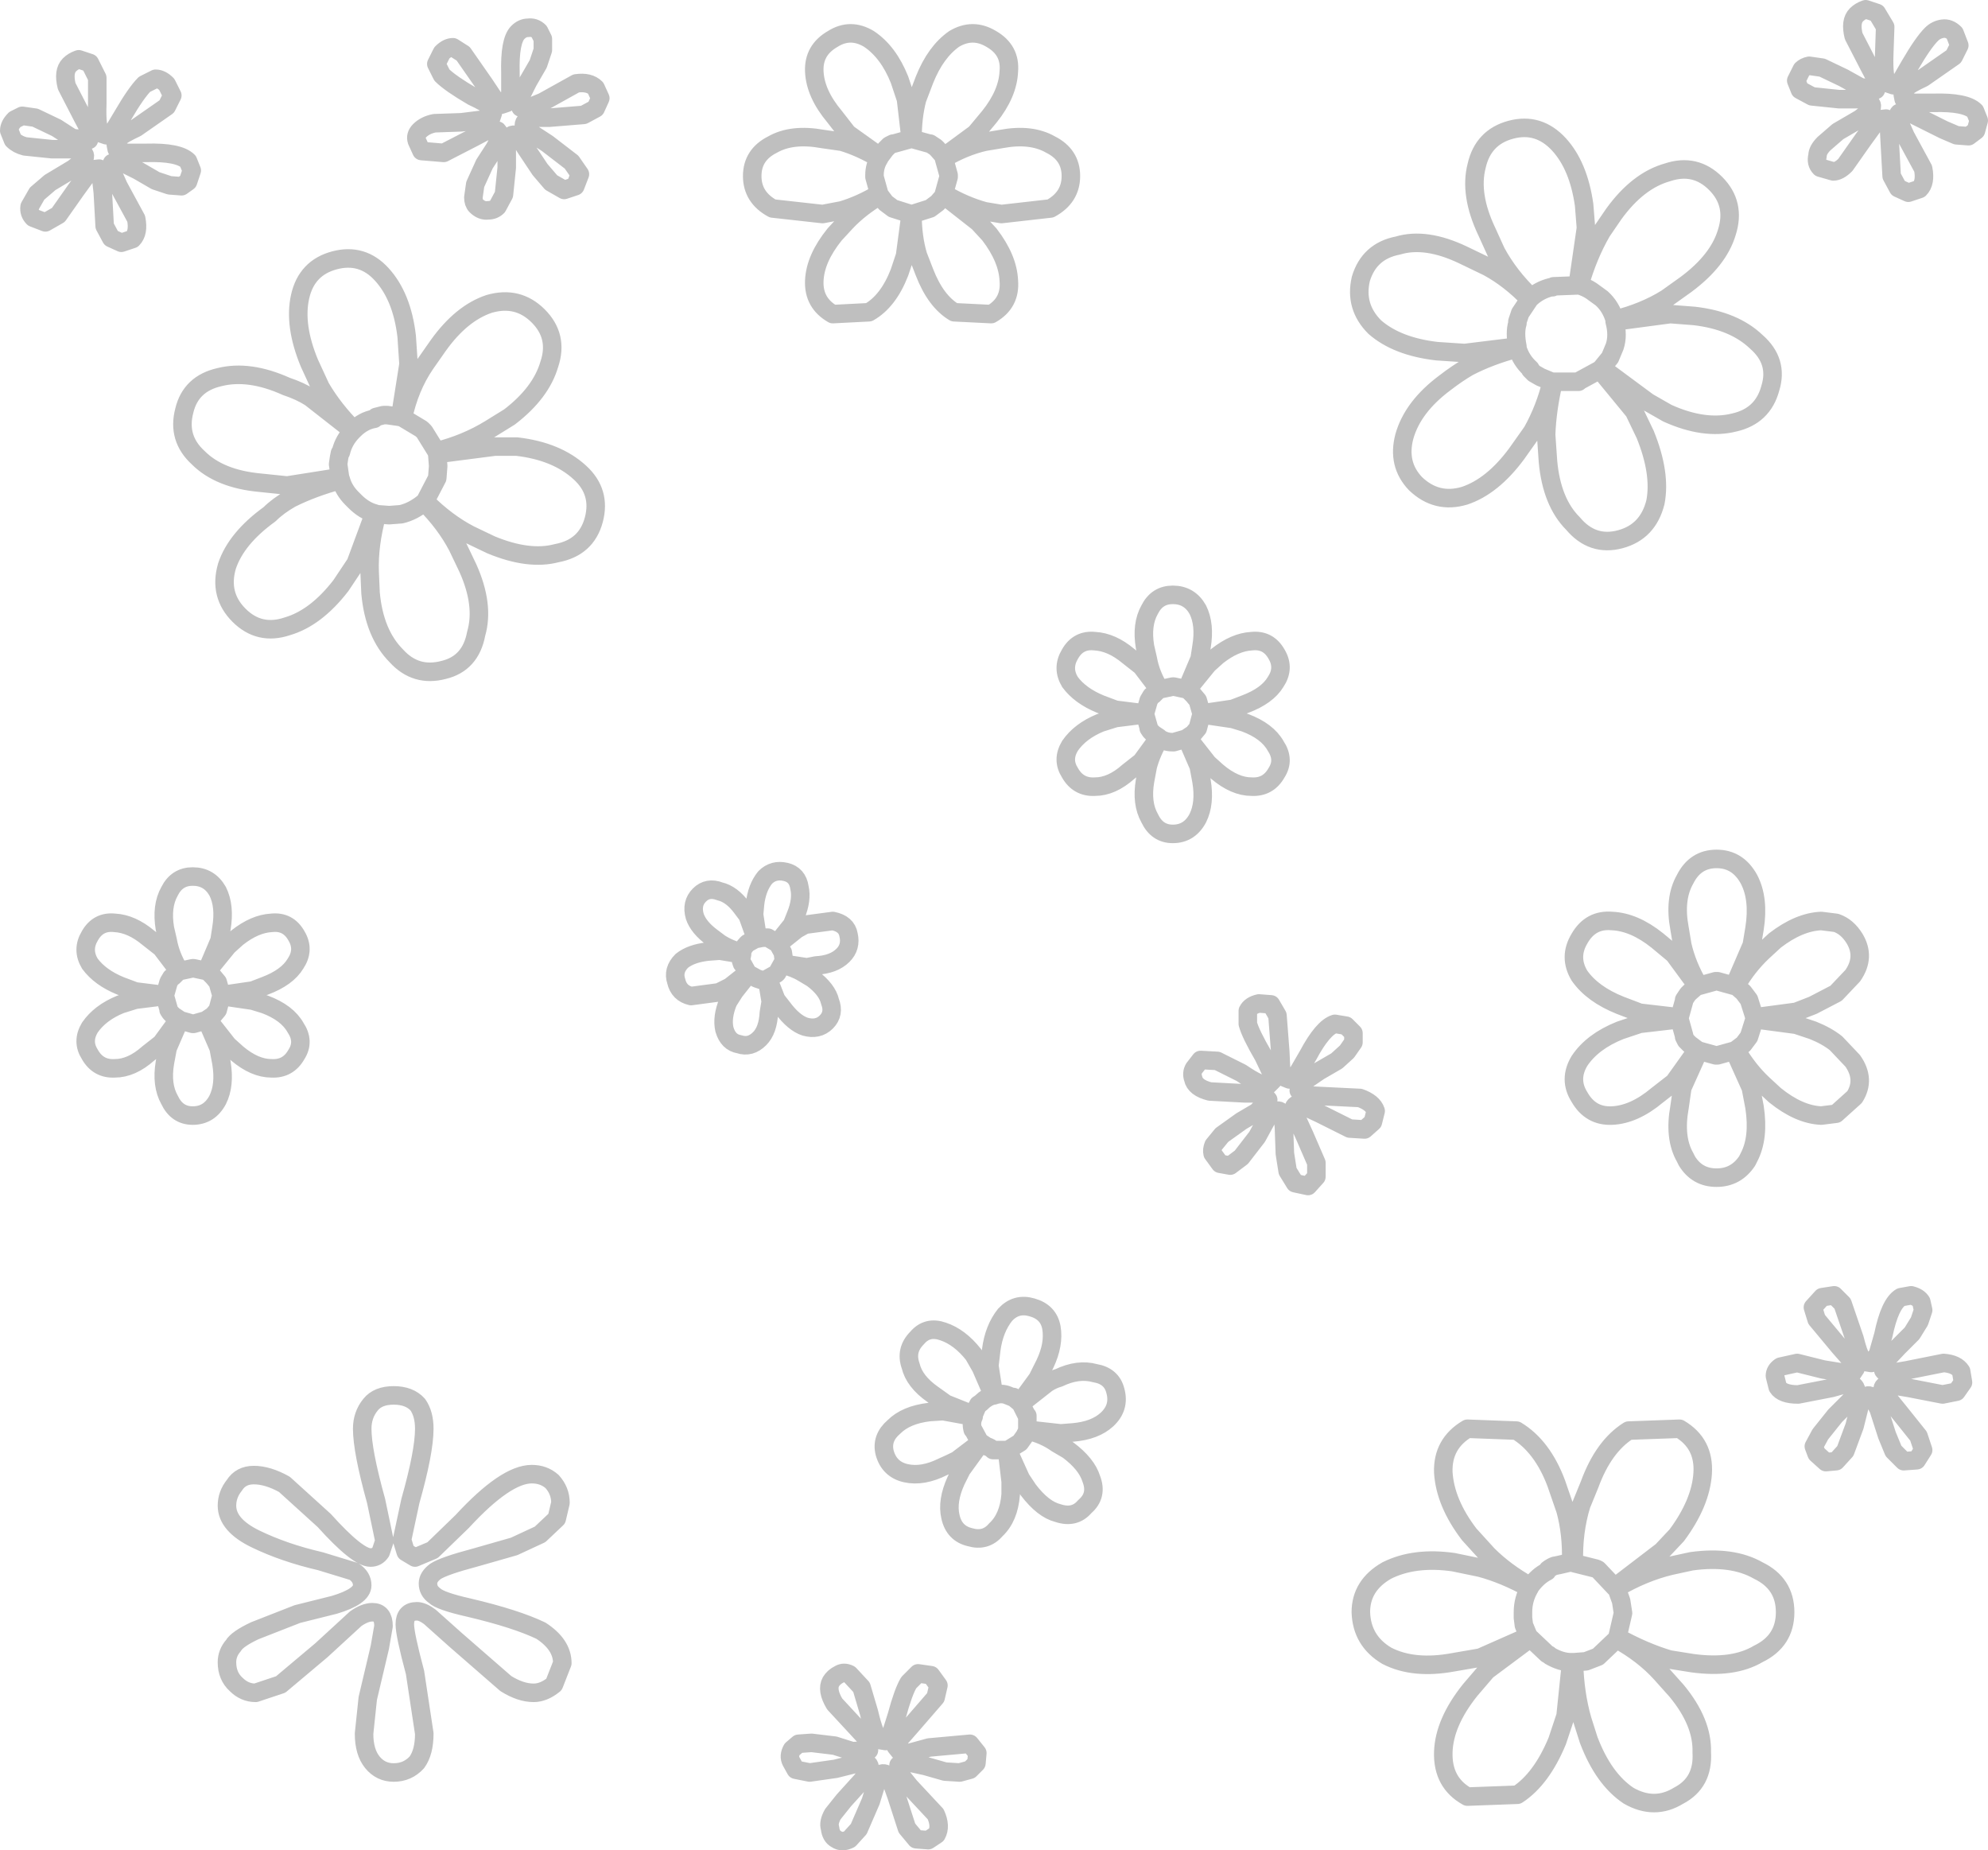 <?xml version="1.0" encoding="UTF-8" standalone="no"?>
<svg xmlns:xlink="http://www.w3.org/1999/xlink" height="99.85px" width="107.3px" xmlns="http://www.w3.org/2000/svg">
  <g transform="matrix(1.0, 0.0, 0.0, 1.0, -1.55, -4.35)">
    <path d="M107.05 6.15 L107.3 6.8 107.0 7.4 105.35 8.55 Q104.6 8.9 104.4 9.1 L104.25 9.45 104.3 9.7 104.8 9.9 105.9 9.9 Q107.65 9.85 108.15 10.35 L108.35 10.85 108.2 11.4 107.8 11.7 107.15 11.65 106.45 11.35 105.45 10.85 104.45 10.35 104.05 10.45 Q103.95 10.55 104.0 10.8 L104.4 11.7 105.35 13.45 Q105.5 14.2 105.15 14.55 L104.55 14.75 104.0 14.5 103.65 13.85 103.55 12.05 103.5 11.1 103.35 10.75 102.9 10.8 102.1 11.9 101.15 13.25 Q100.8 13.6 100.5 13.6 L99.8 13.4 Q99.55 13.15 99.65 12.75 99.65 12.45 100.0 12.1 L100.75 11.45 101.95 10.75 102.4 10.4 Q102.7 10.1 102.5 9.9 L102.0 9.7 100.8 9.7 99.35 9.55 98.7 9.2 98.5 8.7 98.8 8.1 Q98.95 7.95 99.2 7.9 L99.9 8.0 101.05 8.55 101.95 9.05 102.8 9.2 102.9 8.8 102.45 7.95 101.6 6.3 Q101.4 5.5 101.75 5.15 101.95 4.95 102.25 4.85 L102.85 5.05 103.3 5.8 103.25 7.25 Q103.2 8.6 103.45 8.85 L103.75 8.95 104.1 8.8 104.65 7.85 Q105.35 6.65 105.8 6.2 106.05 5.95 106.4 5.9 106.75 5.85 107.05 6.15 M85.7 12.15 Q86.75 13.3 87.05 15.4 L87.15 16.65 86.7 19.75 86.8 19.75 Q87.25 18.15 88.0 16.85 L88.65 15.9 Q89.95 14.1 91.55 13.65 93.05 13.15 94.15 14.25 95.25 15.35 94.75 16.9 94.3 18.4 92.55 19.7 L91.5 20.45 Q90.3 21.2 88.7 21.6 L88.7 21.7 91.7 21.3 93.0 21.4 Q95.15 21.65 96.35 22.8 97.55 23.85 97.1 25.3 96.7 26.8 95.15 27.15 93.55 27.55 91.55 26.65 L90.5 26.05 88.0 24.2 87.9 24.3 89.75 26.55 90.35 27.8 Q91.2 29.9 90.9 31.45 90.5 33.05 89.0 33.45 87.5 33.85 86.45 32.6 85.3 31.45 85.1 29.25 L85.0 27.8 Q85.05 26.45 85.4 24.95 L85.3 24.95 Q84.95 26.4 84.25 27.65 L83.4 28.85 Q82.1 30.6 80.6 31.1 79.1 31.55 77.95 30.45 76.95 29.4 77.35 27.9 77.8 26.3 79.55 25.0 80.2 24.5 80.8 24.15 81.95 23.55 83.45 23.15 L83.45 23.05 80.6 23.4 79.1 23.3 Q76.95 23.05 75.75 22.0 74.65 20.9 75.0 19.4 75.45 17.9 77.0 17.6 78.5 17.15 80.5 18.1 L81.85 18.75 Q83.05 19.4 84.1 20.5 L84.2 20.4 Q83.0 19.25 82.3 17.95 L81.8 16.85 Q80.85 14.85 81.25 13.3 81.6 11.75 83.1 11.35 84.6 10.95 85.7 12.15 M83.45 23.05 Q83.3 22.3 83.45 21.8 L83.45 21.7 83.6 21.25 83.7 21.1 84.1 20.5 M86.7 19.75 L85.4 19.8 85.35 19.85 85.25 19.85 Q84.65 20.0 84.2 20.4 M85.3 24.95 L84.7 24.7 84.35 24.5 84.15 24.3 84.15 24.25 Q83.65 23.8 83.45 23.15 M88.7 21.6 Q88.5 20.9 88.0 20.45 L87.45 20.05 Q87.15 19.85 86.8 19.75 M88.7 21.7 Q88.9 22.45 88.7 23.05 L88.45 23.65 88.0 24.2 M87.9 24.3 L86.8 24.9 86.75 24.95 86.65 24.95 85.4 24.95 M101.55 57.0 L100.65 57.95 99.4 58.6 98.5 58.95 96.25 59.25 96.25 59.35 98.5 59.65 99.4 59.95 Q100.15 60.25 100.65 60.65 L101.55 61.6 Q102.25 62.6 101.65 63.55 L100.65 64.45 99.85 64.55 Q98.65 64.5 97.35 63.45 L96.7 62.85 Q95.9 62.1 95.25 61.0 L95.15 61.05 96.05 63.05 96.25 64.1 Q96.5 65.75 95.95 66.8 L95.85 67.0 Q95.25 67.9 94.2 67.9 93.15 67.9 92.6 67.0 L92.5 66.8 Q91.9 65.75 92.2 64.1 L92.35 63.05 93.25 61.05 93.15 61.0 91.9 62.75 91.0 63.45 Q89.75 64.5 88.55 64.55 87.4 64.6 86.8 63.55 86.2 62.6 86.8 61.6 87.5 60.55 89.0 59.95 L90.05 59.6 92.2 59.35 92.2 59.25 90.05 59.0 89.0 58.6 Q87.5 58.0 86.8 57.0 86.2 56.0 86.8 55.0 87.4 53.95 88.55 54.05 89.75 54.1 91.0 55.1 L91.9 55.85 93.15 57.55 93.25 57.55 Q92.6 56.45 92.35 55.35 L92.2 54.45 Q91.9 52.85 92.5 51.8 93.05 50.7 94.2 50.7 95.35 50.7 95.95 51.8 96.5 52.85 96.25 54.45 L96.1 55.35 95.15 57.55 95.25 57.55 Q95.85 56.5 96.7 55.7 L97.35 55.1 Q98.65 54.1 99.85 54.05 L100.65 54.15 Q101.25 54.35 101.65 55.0 102.25 56.0 101.55 57.0 M96.25 59.25 L95.95 58.3 95.65 57.9 95.25 57.55 M95.15 57.55 L94.25 57.3 94.15 57.3 93.25 57.55 M92.2 59.25 L92.45 58.35 92.45 58.3 92.65 58.0 92.75 57.9 93.15 57.55 M93.15 61.0 L92.75 60.7 92.55 60.5 92.45 60.3 92.45 60.25 92.2 59.35 M95.15 61.05 L94.25 61.3 94.15 61.3 93.25 61.05 M95.25 61.0 L95.65 60.7 95.95 60.3 96.25 59.35 M99.9 74.35 L100.55 74.25 101.0 74.7 101.65 76.6 Q101.85 77.4 102.0 77.6 L102.25 77.85 102.55 77.9 102.9 77.45 103.2 76.4 Q103.55 74.7 104.15 74.35 L104.7 74.25 Q105.1 74.35 105.25 74.6 L105.35 75.05 105.15 75.65 104.75 76.3 104.0 77.05 103.2 77.9 103.2 78.3 Q103.3 78.45 103.55 78.45 L104.45 78.3 106.45 77.9 Q107.15 77.95 107.4 78.35 L107.5 78.95 107.15 79.45 106.4 79.6 104.6 79.25 103.7 79.1 103.3 79.1 Q103.05 79.25 103.25 79.55 L104.1 80.6 105.1 81.85 105.35 82.6 105.0 83.15 104.3 83.2 103.75 82.65 103.4 81.8 102.95 80.4 102.7 79.9 Q102.5 79.55 102.25 79.7 L101.95 80.1 101.65 81.3 101.15 82.65 100.65 83.2 100.1 83.25 99.6 82.8 99.45 82.4 99.8 81.75 100.6 80.75 101.3 80.05 Q101.85 79.5 101.7 79.25 101.6 79.05 101.3 79.0 L100.4 79.25 98.6 79.6 Q97.75 79.6 97.5 79.2 L97.35 78.6 Q97.35 78.3 97.65 78.1 L98.55 77.9 99.95 78.25 101.5 78.5 101.7 78.2 101.6 77.9 100.85 77.05 99.6 75.55 99.4 74.9 99.9 74.35 M93.45 83.85 Q93.35 85.45 92.05 87.2 L91.25 88.05 88.7 90.0 88.8 90.05 Q90.25 89.2 91.7 88.85 L92.85 88.6 Q95.05 88.3 96.45 89.1 97.9 89.8 97.9 91.35 97.9 92.9 96.45 93.6 95.1 94.4 92.9 94.1 L91.65 93.9 Q90.3 93.5 88.85 92.7 L88.8 92.8 Q90.25 93.6 91.2 94.65 L92.05 95.6 Q93.45 97.3 93.4 98.9 93.5 100.55 92.15 101.25 90.85 102.05 89.45 101.25 88.1 100.35 87.3 98.25 L86.95 97.15 Q86.55 95.75 86.5 94.05 L86.35 94.05 86.05 96.95 85.6 98.3 Q84.75 100.35 83.45 101.2 L80.75 101.3 Q79.4 100.55 79.45 98.9 79.5 97.3 80.9 95.55 L81.8 94.5 84.15 92.75 84.05 92.65 81.45 93.8 80.0 94.05 Q77.85 94.45 76.4 93.7 75.05 92.9 75.0 91.35 75.0 89.9 76.4 89.1 77.9 88.35 80.0 88.65 L81.45 88.95 Q82.75 89.3 84.1 90.05 L84.15 89.95 Q82.8 89.2 81.85 88.25 L80.85 87.15 Q79.55 85.45 79.45 83.8 79.4 82.25 80.75 81.45 L83.4 81.55 Q84.8 82.4 85.55 84.4 L86.05 85.85 Q86.4 87.15 86.35 88.65 L86.5 88.7 Q86.45 87.0 86.9 85.55 L87.35 84.45 Q88.1 82.4 89.45 81.55 L92.2 81.45 Q93.55 82.25 93.45 83.85 M88.7 90.0 L87.85 89.1 87.8 89.05 87.7 89.0 86.5 88.7 M88.85 92.7 L89.15 91.4 89.05 90.75 88.8 90.05 M86.35 88.65 L85.7 88.8 85.45 88.85 Q85.3 88.9 85.1 89.05 L85.05 89.15 Q84.55 89.4 84.15 89.95 M84.05 92.65 L83.8 92.05 83.75 91.65 83.75 91.4 83.75 91.35 Q83.75 90.65 84.1 90.05 M86.35 94.05 Q85.8 94.05 85.2 93.7 L85.15 93.65 85.05 93.6 84.15 92.75 M88.8 92.8 L87.8 93.75 87.15 94.0 86.5 94.05 M53.05 6.45 Q54.05 5.85 55.05 6.45 56.1 7.05 56.0 8.2 55.95 9.4 54.95 10.65 L54.2 11.55 52.5 12.8 52.5 12.9 Q53.6 12.25 54.7 12.0 L55.6 11.85 Q57.2 11.55 58.25 12.15 59.35 12.7 59.35 13.85 59.35 15.0 58.25 15.6 L55.6 15.9 54.7 15.75 Q53.6 15.45 52.5 14.8 L52.5 14.9 54.35 16.35 54.95 17.0 Q55.95 18.3 56.0 19.5 56.1 20.7 55.05 21.3 L53.05 21.2 Q52.05 20.6 51.45 19.05 L51.1 18.15 Q50.8 17.15 50.8 15.9 L50.7 15.9 50.4 18.15 50.1 19.05 Q49.5 20.6 48.45 21.2 L46.5 21.3 Q45.45 20.7 45.5 19.5 45.55 18.3 46.6 17.0 L47.2 16.35 Q47.95 15.55 49.05 14.9 L49.0 14.8 Q48.0 15.4 47.0 15.7 L45.95 15.9 43.25 15.6 Q42.15 15.0 42.15 13.85 42.15 12.7 43.25 12.15 44.3 11.55 45.95 11.85 L47.0 12.0 Q48.0 12.3 49.0 12.9 L49.05 12.8 47.3 11.55 46.6 10.65 Q45.55 9.4 45.5 8.2 45.45 7.05 46.5 6.45 47.45 5.85 48.45 6.45 49.5 7.15 50.1 8.65 L50.45 9.7 50.7 11.85 50.8 11.85 Q50.8 10.65 51.05 9.7 L51.45 8.65 Q52.05 7.15 53.05 6.45 M52.5 12.8 L52.15 12.4 52.05 12.3 51.75 12.1 51.7 12.1 50.8 11.85 M49.05 12.8 L49.35 12.4 49.55 12.2 49.75 12.1 49.8 12.1 50.7 11.85 M49.0 14.8 L48.75 13.9 48.75 13.8 Q48.75 13.3 49.0 12.9 M50.7 15.9 L49.75 15.6 49.35 15.3 49.05 14.9 M52.5 14.9 L52.15 15.3 51.75 15.6 50.8 15.9 M52.5 12.9 L52.75 13.8 52.75 13.9 52.5 14.8 M59.3 44.6 Q59.85 43.8 60.95 43.35 L61.75 43.1 63.35 42.9 63.35 42.85 61.75 42.65 60.95 42.35 Q59.85 41.9 59.3 41.15 58.85 40.4 59.3 39.65 59.75 38.85 60.65 38.95 61.55 39.0 62.45 39.75 L63.15 40.3 64.1 41.55 64.15 41.55 Q63.65 40.75 63.5 39.9 L63.35 39.25 Q63.15 38.05 63.6 37.25 64.0 36.45 64.85 36.45 65.75 36.45 66.2 37.25 66.6 38.05 66.4 39.25 L66.3 39.9 65.6 41.55 65.65 41.55 66.75 40.2 67.25 39.75 Q68.2 39.0 69.1 38.95 70.0 38.85 70.45 39.65 70.9 40.4 70.4 41.15 69.95 41.9 68.75 42.35 L68.1 42.6 66.4 42.85 66.4 42.9 68.1 43.15 68.75 43.35 Q69.95 43.8 70.4 44.6 70.9 45.35 70.45 46.05 70.0 46.85 69.1 46.8 68.2 46.8 67.25 46.0 L66.75 45.55 65.65 44.15 65.6 44.2 66.25 45.7 66.4 46.5 Q66.6 47.7 66.2 48.5 65.75 49.35 64.85 49.35 64.0 49.35 63.6 48.5 63.15 47.7 63.35 46.5 L63.5 45.7 Q63.7 44.95 64.15 44.2 L64.1 44.15 63.15 45.45 62.45 46.0 Q61.55 46.8 60.65 46.8 59.75 46.85 59.3 46.05 58.85 45.35 59.3 44.6 M66.4 42.85 L66.2 42.15 65.95 41.85 65.65 41.55 M65.6 41.55 L64.9 41.4 64.85 41.4 64.15 41.55 M64.1 41.55 L63.8 41.85 63.7 41.9 63.55 42.15 63.35 42.85 M65.6 44.2 L64.9 44.4 64.85 44.4 Q64.45 44.4 64.15 44.2 M63.35 42.9 L63.55 43.6 63.55 43.65 63.65 43.8 63.8 43.95 64.1 44.15 M65.65 44.15 L65.95 43.95 66.2 43.65 66.4 42.9 M33.7 9.1 L33.95 9.65 33.7 10.2 33.05 10.55 31.2 10.7 30.3 10.7 29.95 10.85 Q29.7 11.1 29.95 11.35 L31.1 12.1 32.4 13.1 32.85 13.75 32.6 14.4 32.0 14.6 31.3 14.2 30.7 13.5 29.9 12.3 29.6 11.8 Q29.3 11.5 29.1 11.7 L28.9 12.2 28.9 13.4 28.75 14.85 28.4 15.5 Q28.2 15.7 27.9 15.7 27.55 15.75 27.25 15.45 27.1 15.3 27.1 15.0 L27.2 14.3 27.7 13.2 28.25 12.35 Q28.65 11.65 28.4 11.4 L28.0 11.3 27.15 11.75 25.5 12.6 24.3 12.5 24.05 11.95 Q23.95 11.65 24.2 11.4 24.5 11.1 25.0 11.0 L26.45 10.95 28.05 10.75 28.15 10.45 28.0 10.1 Q27.8 9.9 27.05 9.55 25.85 8.85 25.4 8.4 L25.1 7.8 25.4 7.2 Q25.7 6.9 26.0 6.9 L26.55 7.25 27.7 8.9 28.3 9.8 28.6 10.0 28.9 9.9 29.1 9.4 29.1 8.3 Q29.05 6.55 29.5 6.1 29.75 5.85 30.05 5.85 30.4 5.8 30.65 6.05 L30.85 6.45 30.85 7.05 30.6 7.8 30.05 8.75 29.55 9.75 29.65 10.15 30.0 10.2 30.85 9.85 32.65 8.85 Q33.35 8.75 33.7 9.1 M23.6 24.0 L23.15 26.85 23.3 26.9 Q23.65 25.25 24.5 24.0 L25.2 23.0 Q26.45 21.25 27.95 20.75 29.5 20.3 30.6 21.4 31.7 22.5 31.2 24.0 30.75 25.55 29.05 26.85 L28.0 27.5 Q26.7 28.3 25.1 28.7 L25.15 28.85 28.25 28.45 29.45 28.45 Q31.6 28.7 32.85 29.85 34.0 30.9 33.6 32.4 33.2 33.9 31.6 34.2 30.1 34.6 28.05 33.75 L26.9 33.2 Q25.65 32.55 24.5 31.4 L24.45 31.45 Q25.6 32.6 26.25 33.85 L26.8 35.0 Q27.7 37.0 27.25 38.55 26.95 40.15 25.5 40.5 24.0 40.9 22.95 39.75 21.75 38.55 21.55 36.35 L21.5 35.2 Q21.45 33.75 21.9 32.1 L21.75 32.05 20.75 34.75 19.95 35.95 Q18.6 37.7 17.05 38.15 15.55 38.65 14.45 37.55 13.35 36.45 13.8 34.9 14.3 33.4 16.1 32.1 16.55 31.65 17.25 31.25 18.45 30.65 19.95 30.25 L19.9 30.1 17.05 30.55 15.6 30.4 Q13.4 30.2 12.25 29.05 11.1 28.0 11.5 26.5 11.85 25.05 13.4 24.7 15.0 24.3 17.0 25.2 17.75 25.45 18.3 25.8 L20.6 27.6 20.65 27.55 Q19.55 26.45 18.85 25.25 L18.25 23.95 Q17.4 21.9 17.75 20.35 18.1 18.8 19.6 18.4 21.1 18.0 22.15 19.15 23.25 20.35 23.5 22.5 L23.6 24.0 M10.85 9.5 L10.55 10.1 8.9 11.25 Q8.15 11.6 7.95 11.8 7.8 11.95 7.8 12.15 L7.85 12.4 8.35 12.6 9.45 12.6 Q11.2 12.55 11.7 13.05 L11.9 13.55 11.7 14.15 11.35 14.4 10.7 14.35 9.95 14.1 9.0 13.55 8.0 13.05 7.6 13.15 7.55 13.5 7.95 14.4 8.9 16.15 Q9.05 16.9 8.7 17.25 L8.1 17.45 7.55 17.2 7.2 16.55 7.1 14.75 7.0 13.85 6.9 13.45 6.45 13.5 5.65 14.6 4.7 15.95 4.0 16.35 3.35 16.1 Q3.1 15.85 3.15 15.5 L3.55 14.8 4.25 14.2 5.5 13.45 5.95 13.1 Q6.25 12.8 6.05 12.6 L5.55 12.4 4.35 12.4 2.9 12.25 Q2.5 12.15 2.25 11.9 L2.05 11.4 Q2.05 11.1 2.35 10.8 L2.75 10.6 3.45 10.7 4.6 11.25 5.45 11.8 6.35 11.9 6.45 11.5 6.0 10.65 5.15 9.0 Q4.95 8.2 5.3 7.85 5.5 7.65 5.8 7.55 L6.4 7.75 6.8 8.55 6.8 9.95 Q6.75 11.3 7.0 11.55 L7.3 11.65 7.6 11.55 8.2 10.55 Q8.9 9.35 9.35 8.9 L9.95 8.6 Q10.25 8.6 10.55 8.9 L10.85 9.5 M20.6 27.6 Q20.1 28.1 19.95 28.75 L19.9 28.8 19.85 29.05 19.8 29.4 19.9 30.1 M25.1 28.7 L24.45 27.65 24.4 27.6 24.3 27.5 23.3 26.9 M23.15 26.85 L22.45 26.75 22.25 26.75 21.85 26.85 21.75 26.95 Q21.15 27.05 20.65 27.55 M25.15 28.85 L25.2 29.5 25.15 30.15 24.5 31.4 M24.45 31.45 Q23.85 31.95 23.2 32.1 L22.55 32.15 21.9 32.1 M21.75 32.05 Q21.2 31.9 20.7 31.4 L20.65 31.35 20.55 31.25 Q20.1 30.8 19.95 30.25 M40.4 52.45 Q41.05 52.6 41.6 53.35 L41.9 53.75 42.35 55.0 42.45 55.0 42.25 53.7 42.3 53.15 Q42.4 52.25 42.85 51.7 43.3 51.25 43.95 51.4 44.6 51.55 44.7 52.25 44.85 52.9 44.5 53.75 L44.3 54.25 43.5 55.25 43.55 55.3 44.55 54.5 45.0 54.25 46.5 54.05 Q47.25 54.2 47.35 54.8 47.5 55.45 47.05 55.9 46.55 56.4 45.6 56.45 L45.1 56.55 43.8 56.35 43.75 56.4 Q44.4 56.55 44.9 56.85 L45.4 57.15 Q46.2 57.75 46.35 58.4 46.6 59.05 46.15 59.5 45.7 59.95 45.0 59.75 44.4 59.55 43.8 58.75 L43.45 58.3 43.0 57.15 42.95 57.2 43.15 58.4 43.05 59.0 Q43.0 59.95 42.55 60.4 42.05 60.9 41.45 60.7 40.85 60.6 40.65 59.9 40.5 59.25 40.85 58.4 L41.2 57.85 41.95 56.9 41.9 56.85 40.95 57.6 40.35 57.9 38.85 58.1 Q38.2 57.95 38.05 57.3 37.85 56.7 38.35 56.2 38.85 55.8 39.75 55.7 L40.4 55.65 41.6 55.85 41.6 55.75 Q40.95 55.6 40.4 55.25 L40.0 54.95 Q39.25 54.4 39.05 53.8 38.85 53.1 39.3 52.65 39.75 52.2 40.4 52.45 M17.55 54.85 Q18.0 55.6 17.5 56.35 17.05 57.1 15.85 57.55 L15.2 57.8 13.5 58.05 13.5 58.1 15.2 58.35 15.85 58.55 Q17.05 59.0 17.5 59.8 18.0 60.55 17.55 61.25 17.1 62.05 16.2 62.0 15.3 62.0 14.35 61.2 L13.85 60.75 12.75 59.35 12.7 59.4 13.35 60.9 13.5 61.7 Q13.7 62.9 13.3 63.7 12.85 64.55 11.95 64.55 11.1 64.55 10.7 63.7 10.25 62.9 10.45 61.7 L10.6 60.9 11.25 59.4 11.2 59.35 10.25 60.65 9.55 61.2 Q8.65 62.0 7.75 62.0 6.85 62.05 6.4 61.25 5.95 60.55 6.4 59.8 6.95 59.0 8.05 58.55 L8.85 58.3 10.45 58.1 10.45 58.05 8.85 57.85 8.05 57.55 Q6.95 57.1 6.4 56.35 5.95 55.6 6.4 54.85 6.85 54.05 7.75 54.15 8.65 54.2 9.55 54.95 L10.25 55.5 11.2 56.75 11.25 56.75 Q10.75 55.95 10.6 55.1 L10.45 54.45 Q10.25 53.25 10.7 52.45 11.1 51.65 11.95 51.65 12.85 51.65 13.3 52.45 13.7 53.25 13.5 54.45 L13.4 55.1 12.7 56.75 12.75 56.75 13.85 55.4 14.35 54.95 Q15.3 54.2 16.2 54.15 17.1 54.05 17.55 54.85 M13.5 58.05 L13.3 57.35 13.05 57.05 12.75 56.75 M10.45 58.05 L10.65 57.35 10.8 57.1 10.9 57.05 11.2 56.75 M12.7 56.75 L12.0 56.6 11.95 56.6 11.25 56.75 M12.7 59.4 L12.0 59.6 11.95 59.6 11.25 59.4 M11.2 59.35 L10.9 59.15 10.75 59.0 10.65 58.85 10.65 58.8 10.45 58.1 M13.5 58.1 L13.3 58.85 13.05 59.15 12.75 59.35 M15.25 83.95 Q16.0 83.95 16.9 84.45 L19.05 86.4 Q20.85 88.4 21.55 88.4 21.9 88.4 22.1 88.1 L22.3 87.5 21.85 85.35 Q21.1 82.65 21.1 81.45 21.1 80.7 21.55 80.15 21.95 79.65 22.8 79.65 23.65 79.65 24.1 80.15 24.45 80.65 24.45 81.45 24.45 82.7 23.7 85.35 L23.25 87.45 23.45 88.1 23.95 88.4 24.9 88.0 26.5 86.45 Q28.85 83.9 30.25 83.9 30.9 83.9 31.35 84.3 31.8 84.8 31.8 85.45 L31.6 86.3 30.7 87.15 29.3 87.8 27.2 88.4 Q25.5 88.85 25.05 89.15 24.65 89.45 24.65 89.8 24.65 90.2 25.0 90.45 25.3 90.75 26.85 91.1 29.4 91.7 30.75 92.35 31.9 93.1 31.9 94.1 L31.45 95.25 Q30.9 95.7 30.35 95.7 29.65 95.7 28.85 95.2 L26.15 92.85 24.75 91.6 Q24.35 91.3 24.05 91.3 23.4 91.3 23.4 92.0 23.4 92.55 23.95 94.6 L24.45 97.9 Q24.45 98.9 24.05 99.45 23.55 100.0 22.8 100.0 22.1 100.0 21.65 99.45 21.2 98.9 21.2 97.9 L21.4 96.0 22.05 93.25 22.25 92.1 Q22.25 91.35 21.65 91.35 21.25 91.35 20.75 91.7 L18.9 93.4 16.7 95.25 15.35 95.7 Q14.75 95.7 14.3 95.25 13.8 94.8 13.8 94.05 13.8 93.55 14.15 93.15 14.35 92.8 15.3 92.35 L17.6 91.45 19.6 90.95 Q21.1 90.5 21.1 89.9 21.1 89.45 20.65 89.15 L18.85 88.6 Q16.9 88.15 15.35 87.4 13.8 86.65 13.8 85.6 13.8 85.0 14.2 84.5 14.55 83.95 15.25 83.95 M73.6 59.6 L74.2 59.7 74.6 60.1 74.6 60.6 74.25 61.1 73.7 61.6 72.75 62.15 71.8 62.8 71.65 63.2 71.95 63.45 72.9 63.5 74.95 63.6 Q75.65 63.85 75.8 64.3 L75.65 64.9 75.2 65.3 74.4 65.25 72.8 64.45 71.95 64.05 71.55 63.95 Q71.3 64.05 71.4 64.4 L71.95 65.6 72.6 67.1 72.6 67.85 72.15 68.35 71.45 68.2 71.05 67.55 70.9 66.6 70.85 65.2 70.8 64.6 Q70.7 64.2 70.4 64.3 L70.0 64.6 69.4 65.7 68.55 66.8 67.95 67.25 67.4 67.15 67.0 66.6 Q66.95 66.4 67.05 66.15 L67.5 65.6 68.55 64.85 69.4 64.35 70.0 63.7 69.7 63.35 68.7 63.35 66.85 63.25 Q66.05 63.05 65.95 62.55 65.85 62.25 66.0 62.0 L66.35 61.55 67.25 61.6 68.55 62.25 Q69.65 63.0 70.0 62.9 L70.25 62.65 70.25 62.4 69.75 61.35 Q69.05 60.15 68.9 59.6 L68.9 58.9 Q69.05 58.6 69.5 58.5 L70.15 58.55 70.5 59.15 70.65 61.1 70.7 62.2 70.9 62.5 71.15 62.6 71.6 62.25 72.15 61.3 Q72.95 59.8 73.6 59.6 M42.35 55.0 L41.9 55.25 41.85 55.3 Q41.65 55.5 41.6 55.75 M43.5 55.25 L43.0 54.95 42.7 54.95 42.45 55.0 M43.8 56.35 L43.85 56.1 43.8 55.75 43.55 55.3 M43.0 57.15 L43.45 56.9 43.5 56.85 43.75 56.4 M42.95 57.2 L42.7 57.25 42.55 57.2 42.4 57.15 41.95 56.9 M41.6 55.85 L41.55 56.1 41.55 56.2 41.6 56.35 41.65 56.4 41.9 56.85 M57.25 74.9 Q58.15 75.15 58.3 76.0 58.45 76.9 57.95 77.95 L57.55 78.75 56.6 80.05 56.65 80.1 58.05 79.0 Q58.35 78.8 58.7 78.7 59.75 78.2 60.65 78.45 61.55 78.6 61.75 79.4 62.0 80.3 61.3 80.95 60.65 81.55 59.45 81.65 L58.8 81.7 57.0 81.5 57.0 81.55 Q57.9 81.75 58.6 82.25 L59.2 82.6 Q60.2 83.35 60.45 84.15 60.8 85.05 60.1 85.65 59.55 86.3 58.65 86.0 57.85 85.8 57.05 84.75 L56.65 84.15 55.95 82.6 55.9 82.6 56.1 84.3 56.1 85.0 Q56.0 86.25 55.3 86.9 54.75 87.55 53.9 87.3 53.05 87.1 52.85 86.2 52.65 85.35 53.15 84.25 L53.45 83.65 54.5 82.2 54.45 82.2 53.2 83.15 Q52.8 83.35 52.45 83.5 51.35 84.05 50.45 83.85 49.55 83.65 49.3 82.75 49.1 81.95 49.8 81.35 50.45 80.7 51.7 80.55 L52.45 80.5 54.1 80.8 54.1 80.7 52.6 80.1 51.9 79.6 Q50.9 78.9 50.7 78.05 50.4 77.2 51.05 76.55 51.6 75.9 52.45 76.2 53.35 76.5 54.1 77.45 L54.5 78.15 55.15 79.65 55.2 79.65 54.95 78.05 55.05 77.2 Q55.2 76.05 55.8 75.3 56.4 74.65 57.25 74.9 M56.6 80.05 L56.3 79.8 Q56.25 79.7 56.2 79.75 L55.95 79.65 Q55.6 79.5 55.2 79.65 M54.1 80.7 L54.25 80.35 54.35 80.15 54.5 80.05 54.55 80.0 Q54.8 79.75 55.15 79.65 M55.9 82.6 L55.15 82.6 Q55.0 82.45 54.8 82.4 L54.5 82.2 M54.45 82.2 L54.1 81.55 54.05 81.5 Q53.95 81.1 54.1 80.8 M56.65 80.1 L56.95 80.7 57.0 80.75 57.0 81.5 M57.0 81.55 L56.85 81.85 56.6 82.2 55.95 82.6 M45.35 98.4 L46.6 98.55 47.55 98.85 48.45 98.8 48.45 98.3 47.85 97.65 46.6 96.3 Q46.15 95.55 46.4 95.1 46.55 94.85 46.85 94.7 47.1 94.55 47.4 94.7 L48.05 95.4 48.45 96.75 Q48.75 98.05 49.05 98.25 L49.35 98.3 49.6 98.05 49.95 96.95 Q50.3 95.65 50.6 95.15 L51.1 94.65 51.8 94.75 52.2 95.3 52.05 95.95 50.75 97.45 50.05 98.25 49.9 98.6 50.1 98.85 50.6 98.95 51.7 98.65 53.9 98.45 54.3 98.95 54.25 99.5 53.9 99.85 53.35 100.0 52.55 99.95 51.5 99.65 50.35 99.4 50.05 99.6 50.05 100.0 50.65 100.75 52.05 102.25 Q52.35 102.9 52.1 103.35 L51.65 103.65 51.0 103.6 50.5 103.0 49.95 101.3 49.65 100.45 49.4 100.1 Q49.1 99.95 48.95 100.25 L48.55 101.55 47.9 103.05 47.4 103.6 Q47.0 103.8 46.7 103.6 46.4 103.45 46.35 103.0 46.25 102.7 46.5 102.25 L47.1 101.5 48.05 100.45 48.4 100.0 Q48.6 99.65 48.35 99.5 L47.85 99.5 46.65 99.8 45.25 100.0 44.5 99.85 44.25 99.4 Q44.1 99.1 44.3 98.75 L44.65 98.45 45.35 98.4" fill="none" stroke="#000000" stroke-linecap="round" stroke-linejoin="round" stroke-opacity="0.251" stroke-width="1.0"/>
  </g>
</svg>
